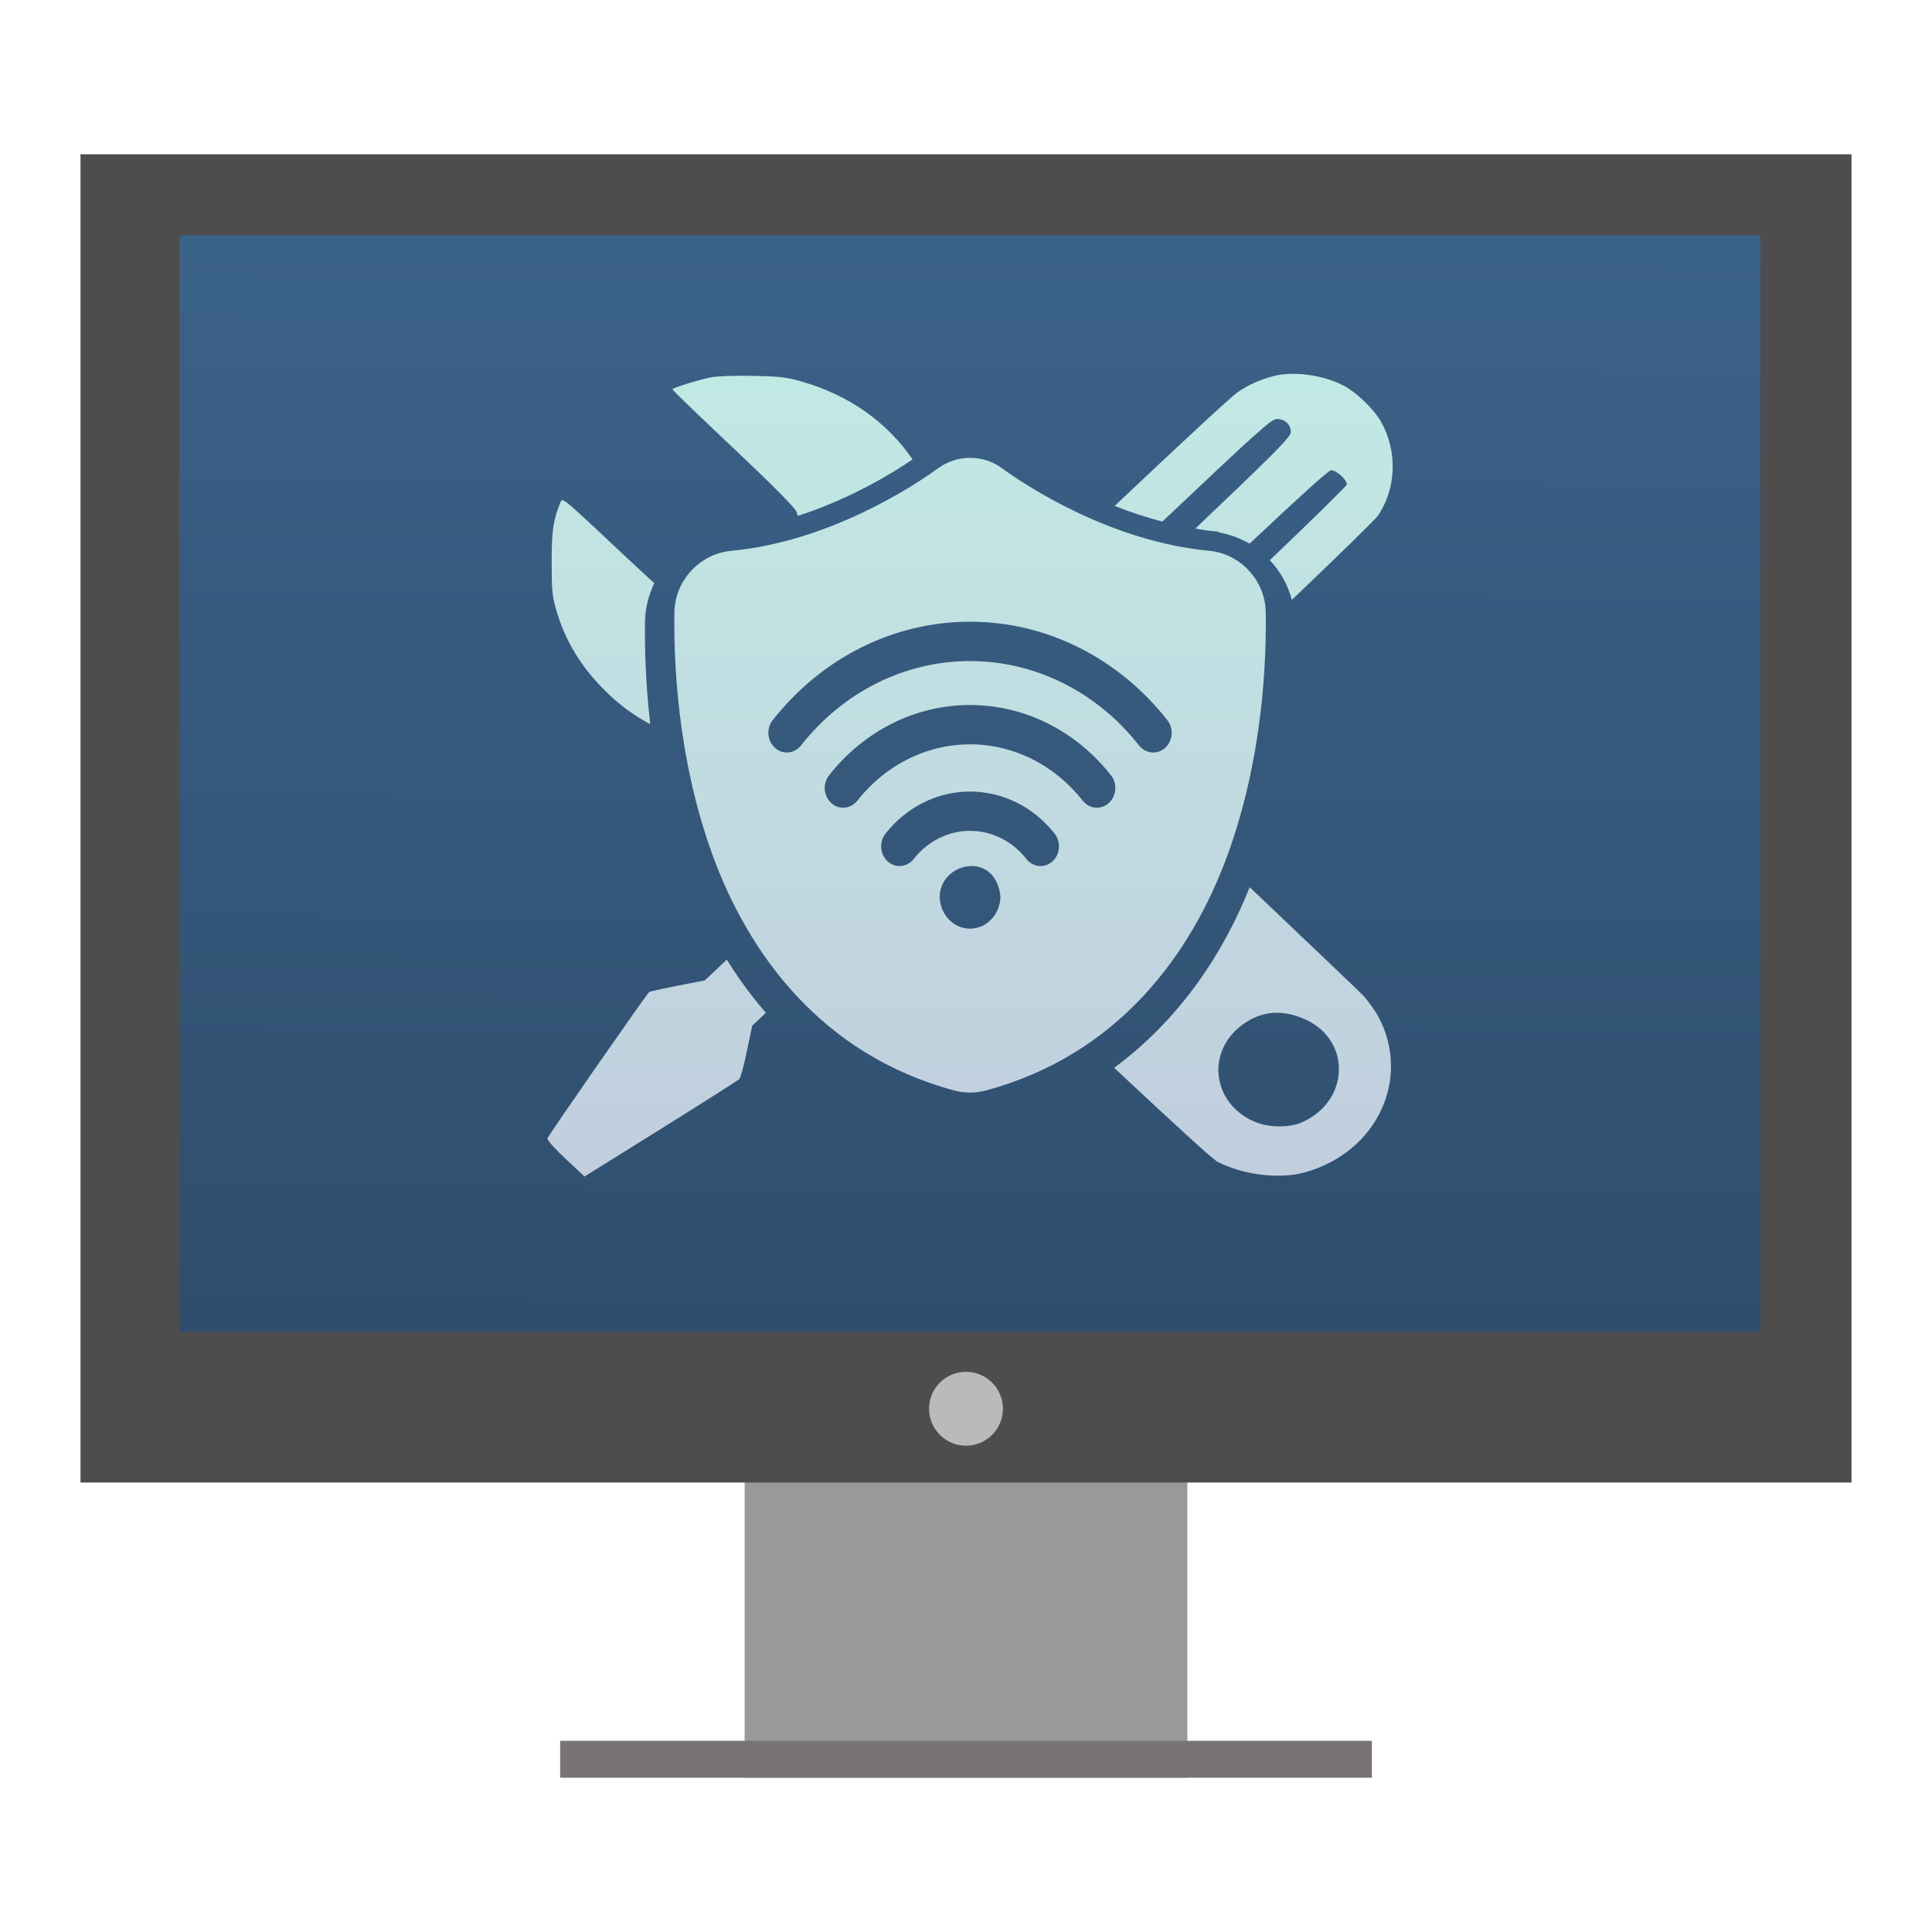 <?xml version="1.0" encoding="UTF-8"?>
<svg id="svg27" version="1.1" viewBox="0 0 48 48" xmlns="http://www.w3.org/2000/svg" xmlns:xlink="http://www.w3.org/1999/xlink">
 <defs id="defs31">
  <linearGradient id="linearGradient3550" x1="24.414" x2="24.414" y1="33.23" y2="8.27" gradientTransform="matrix(.79 0 0 .79 4.785 2.859)" gradientUnits="userSpaceOnUse">
   <stop id="stop4623" style="stop-color:#c1cede" offset="0"/>
   <stop id="stop4625" style="stop-color:#c1e9e4" offset="1"/>
  </linearGradient>
  <linearGradient id="linearGradient925" x1="24.138" x2="24.277" y1="35.799" y2="6.206" gradientTransform="matrix(.917 0 0 .917 2 .167)" gradientUnits="userSpaceOnUse">
   <stop id="stop919" style="stop-color:#2f4e6d" offset="0"/>
   <stop id="stop921" style="stop-color:#3b6289" offset="1"/>
  </linearGradient>
 </defs>
 <path id="rect4254" d="m18.5 34.083v10.083h11v-10.083z" style="fill:#999999"/>
 <path id="rect4173" d="m2 3.833h44v33h-44z" style="fill:#4d4d4d"/>
 <path id="rect4295" d="m13.917 43.25h20.167v0.917h-20.167z" style="fill:#797474"/>
 <path id="path3072" d="m24.917 35a0.917 0.917 0 0 1-0.917 0.917 0.917 0.917 0 0 1-0.917-0.917 0.917 0.917 0 0 1 0.917-0.917 0.917 0.917 0 0 1 0.917 0.917z" style="fill-rule:evenodd;fill:#dfdfdf;opacity:.75"/>
 <path id="rect4228" d="m4.457 5.846h39.28v27.239h-39.28z" style="fill:url(#linearGradient925)"/>
 <path id="path835-2" d="m32.148 9.287c-0.137-8.518e-4 -0.269 0.009-0.391 0.031-0.35 0.068-0.739 0.234-1.018 0.434-0.154 0.105-1.484 1.34-2.963 2.74l-0.08 0.078c0.371 0.15 0.769 0.279 1.182 0.389 2.368-2.238 2.706-2.549 2.846-2.549 0.202 0 0.346 0.137 0.346 0.328 0 0.119-0.44 0.557-2.371 2.393 0.136 0.021 0.27 0.05 0.408 0.062l0.145 0.014 0.043 0.023c0.269 0.049 0.522 0.144 0.75 0.277 1.253-1.176 1.961-1.824 2.025-1.824 0.134 0 0.393 0.233 0.393 0.352 0 0.035-0.827 0.841-1.914 1.883 0.259 0.275 0.449 0.611 0.547 0.986 1.132-1.08 2.073-1.997 2.135-2.088 0.461-0.673 0.494-1.596 0.086-2.328-0.187-0.327-0.608-0.737-0.939-0.91-0.356-0.184-0.817-0.288-1.229-0.291zm-13.447 0.051c-0.422-0.009-0.875 0.008-1.01 0.031-0.312 0.059-0.984 0.268-0.984 0.305 0 0.018 0.673 0.668 1.494 1.441 0.97 0.914 1.526 1.474 1.584 1.592 0.016 0.032 0.024 0.074 0.035 0.111 1.301-0.424 2.337-1.05 2.852-1.404-0.636-0.928-1.58-1.603-2.771-1.939-0.374-0.105-0.532-0.123-1.199-0.137zm5.398 2.037c-0.278 0-0.555 0.086-0.789 0.258v-0.002c-0.65 0.476-2.736 1.828-5.148 2.055-0.778 0.073-1.393 0.738-1.406 1.525v0.002c-0.017 1.131 0.052 3.563 0.941 6.014s2.698 4.972 6.006 5.865c0.26 0.07 0.535 0.07 0.795 0 3.307-0.892 5.116-3.415 6.006-5.865 0.889-2.45 0.96-4.881 0.943-6.012-0.01-0.792-0.628-1.459-1.406-1.531-2.41-0.227-4.497-1.575-5.15-2.053-0.234-0.172-0.511-0.256-0.789-0.256h-0.002zm-10.117 1.053c-0.033-0.008-0.043 0.013-0.055 0.043-0.182 0.45-0.221 0.706-0.221 1.488 0 0.691 0.013 0.845 0.109 1.182 0.226 0.782 0.62 1.43 1.234 2.035 0.333 0.332 0.702 0.601 1.107 0.818-0.125-1.068-0.139-1.968-0.131-2.547v-0.002-0.008-0.006c0.006-0.337 0.094-0.654 0.232-0.943-0.227-0.207-0.38-0.344-0.762-0.703-1.12-1.054-1.417-1.334-1.516-1.357zm10.119 3.018c1.892 1e-6 3.679 0.892 4.902 2.447 0.163 0.206 0.137 0.514-0.057 0.688-0.086 0.077-0.189 0.115-0.293 0.115-0.131 0-0.261-0.059-0.352-0.174-1.049-1.333-2.58-2.098-4.201-2.098-1.621 0-3.152 0.764-4.201 2.098-0.091 0.115-0.221 0.174-0.352 0.174-0.104 1e-6 -0.207-0.038-0.293-0.115-0.194-0.174-0.219-0.481-0.057-0.688 1.224-1.555 3.01-2.447 4.902-2.447zm0 2.07c1.351 0 2.628 0.637 3.502 1.748 0.163 0.206 0.137 0.514-0.057 0.688-0.086 0.077-0.189 0.115-0.293 0.115-0.13 0-0.261-0.058-0.352-0.174-0.7-0.889-1.72-1.4-2.801-1.4-1.081 0-2.101 0.511-2.801 1.4-0.09 0.115-0.221 0.174-0.352 0.174-0.104 0-0.207-0.038-0.293-0.115-0.194-0.174-0.219-0.481-0.057-0.688 0.874-1.111 2.151-1.748 3.502-1.748zm0 2.15c0.811 0 1.578 0.381 2.102 1.047 0.163 0.207 0.137 0.516-0.057 0.689-0.086 0.077-0.191 0.115-0.295 0.115-0.13 0-0.259-0.06-0.35-0.176-0.35-0.445-0.86-0.699-1.4-0.699-0.54 0-1.051 0.255-1.4 0.699-0.09 0.115-0.221 0.176-0.352 0.176-0.104 0-0.207-0.038-0.293-0.115-0.194-0.174-0.219-0.483-0.057-0.689 0.524-0.666 1.29-1.047 2.102-1.047zm-0.039 1.855c0.358-0.036 0.729 0.175 0.793 0.746 0 0.444-0.338 0.805-0.754 0.805-0.416 0-0.754-0.36-0.754-0.805 0.012-0.426 0.357-0.71 0.715-0.746zm6.986 0.521c-0.65 1.638-1.734 3.281-3.367 4.488 1.495 1.398 2.435 2.262 2.564 2.332 0.639 0.332 1.541 0.441 2.18 0.264 1.786-0.5 2.641-2.323 1.82-3.869-0.067-0.127-0.228-0.352-0.357-0.502-0.067-0.08-1.764-1.686-2.84-2.713zm-12.99 1.799-0.545 0.516-0.672 0.131c-0.37 0.073-0.687 0.143-0.711 0.156-0.053 0.036-2.505 3.559-2.529 3.637-0.01 0.041 0.173 0.251 0.451 0.51l0.471 0.439 1.896-1.182c1.042-0.65 1.918-1.209 1.947-1.236 0.034-0.032 0.117-0.341 0.189-0.691l0.133-0.637 0.34-0.322c-0.365-0.42-0.687-0.864-0.971-1.32zm13.508 1.33c0.282-0.034 0.579 0.022 0.889 0.168 1.119 0.527 1.07 2.01-0.092 2.537-0.326 0.15-0.849 0.145-1.209-0.014-0.989-0.432-1.191-1.633-0.385-2.324 0.247-0.211 0.515-0.334 0.797-0.367z" style="fill:url(#linearGradient3550)"/>
</svg>
